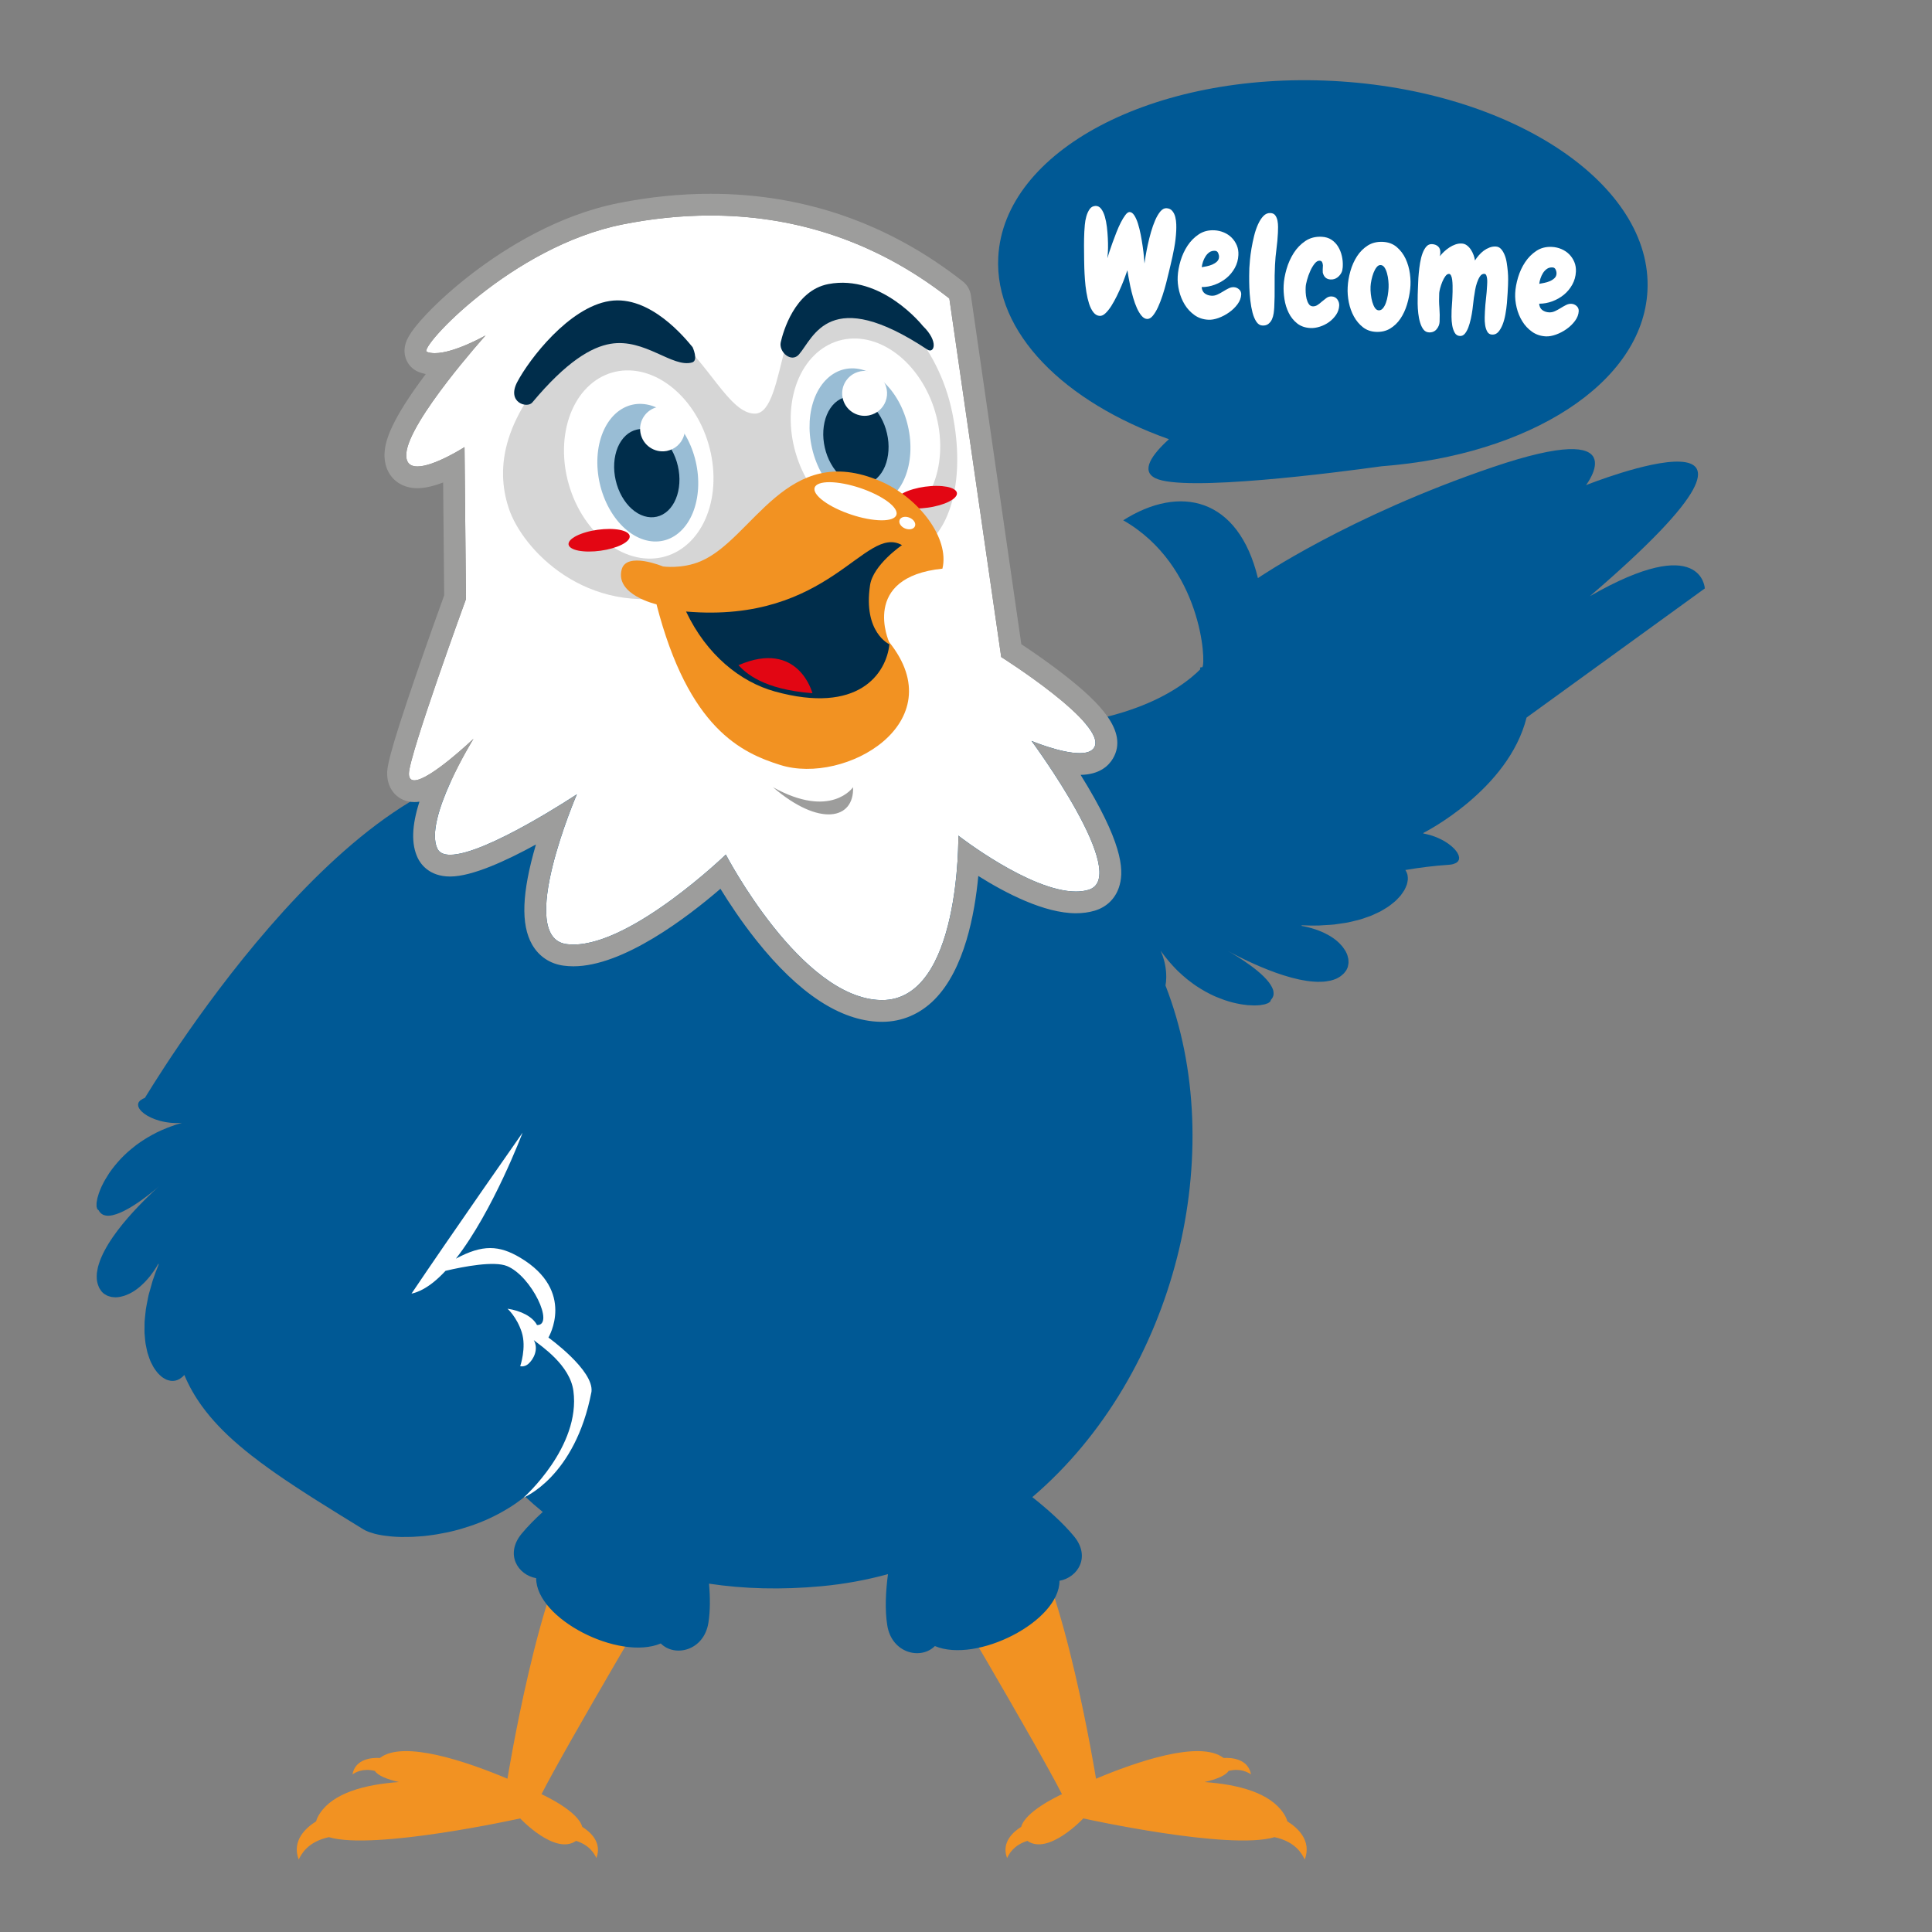 <svg xmlns="http://www.w3.org/2000/svg" xmlns:xlink="http://www.w3.org/1999/xlink" width="500" zoomAndPan="magnify" viewBox="0 0 375 375" height="500" preserveAspectRatio="xMidYMid meet" version="1.0"><rect x="0" y="0" width="375" height="375" fill="#808080" stroke="none"/><defs><clipPath id="03f6ca1313"><path d="M 18.738 87 L 331 87 L 331 321 L 18.738 321 Z M 18.738 87 " clip-rule="nonzero"/></clipPath></defs><path fill="#d33a22" d="M 172.512 212.91 C 172.512 212.91 172.52 212.918 172.828 213.438 L 172.602 213.375 C 172.547 213.074 172.512 212.91 172.512 212.91 Z M 172.512 212.91 " fill-opacity="1" fill-rule="nonzero"/><path fill="#d33a22" d="M 150.277 193.824 C 150.277 193.824 150.281 193.832 150.59 194.352 L 150.363 194.293 C 150.312 193.992 150.277 193.824 150.277 193.824 Z M 150.277 193.824 " fill-opacity="1" fill-rule="nonzero"/><path fill="#005995" d="M 319.77 56.449 C 320.844 35.754 293.508 17.516 258.711 15.711 C 223.914 13.906 194.836 29.223 193.762 49.914 C 193 64.594 206.543 78.027 226.891 85.25 C 223.555 88.277 221.359 91.398 224.273 92.824 C 229.855 95.559 259.457 91.711 268.207 90.496 C 296.781 88.328 318.836 74.422 319.77 56.449 Z M 319.77 56.449 " fill-opacity="1" fill-rule="nonzero"/><path fill="#ffffff" d="M 301.719 53.996 C 301.465 54.234 301.168 54.426 300.824 54.574 C 300.48 54.719 300.121 54.832 299.742 54.906 C 299.363 54.984 299.039 55.047 298.77 55.09 C 298.805 54.766 298.883 54.414 299.008 54.035 C 299.129 53.66 299.297 53.309 299.504 52.98 C 299.715 52.656 299.965 52.391 300.266 52.184 C 300.562 51.977 300.922 51.887 301.344 51.906 C 301.629 51.918 301.836 52.066 301.957 52.34 C 302.078 52.613 302.133 52.875 302.117 53.125 C 302.102 53.469 301.969 53.762 301.719 53.996 Z M 306.016 59.391 C 305.723 59.129 305.383 58.988 305 58.969 C 304.656 58.953 304.312 59.031 303.965 59.207 C 303.621 59.379 303.27 59.578 302.914 59.801 C 302.559 60.023 302.191 60.223 301.82 60.395 C 301.445 60.57 301.066 60.645 300.684 60.629 C 300.168 60.602 299.73 60.453 299.367 60.188 C 299.004 59.922 298.797 59.508 298.75 58.949 C 299.613 58.953 300.465 58.797 301.309 58.484 C 302.148 58.168 302.902 57.742 303.559 57.199 C 304.219 56.656 304.762 56 305.184 55.234 C 305.605 54.469 305.84 53.633 305.883 52.734 C 305.918 52.043 305.812 51.414 305.574 50.848 C 305.332 50.277 305 49.781 304.582 49.359 C 304.16 48.934 303.656 48.598 303.074 48.348 C 302.492 48.098 301.875 47.957 301.223 47.926 C 300.074 47.867 299.066 48.125 298.203 48.699 C 297.34 49.27 296.613 50.004 296.023 50.895 C 295.43 51.785 294.977 52.773 294.652 53.852 C 294.332 54.93 294.145 55.945 294.098 56.902 C 294.055 57.805 294.148 58.734 294.379 59.695 C 294.609 60.66 294.973 61.543 295.473 62.355 C 295.969 63.168 296.602 63.848 297.375 64.395 C 298.145 64.941 299.035 65.238 300.051 65.289 C 300.645 65.316 301.305 65.199 302.027 64.938 C 302.75 64.68 303.438 64.316 304.082 63.859 C 304.727 63.402 305.273 62.871 305.715 62.27 C 306.16 61.668 306.395 61.043 306.43 60.391 C 306.445 59.988 306.309 59.656 306.016 59.391 Z M 292.73 54.23 C 292.734 53.762 292.711 53.25 292.664 52.703 C 292.613 52.152 292.547 51.594 292.457 51.023 C 292.371 50.453 292.234 49.938 292.043 49.477 C 291.855 49.016 291.625 48.633 291.352 48.332 C 291.078 48.031 290.742 47.871 290.34 47.852 C 289.918 47.828 289.508 47.895 289.105 48.051 C 288.707 48.203 288.336 48.406 287.996 48.656 C 287.656 48.91 287.34 49.207 287.047 49.547 C 286.75 49.887 286.496 50.223 286.289 50.559 C 286.246 50.23 286.16 49.883 286.023 49.512 C 285.891 49.137 285.715 48.789 285.5 48.461 C 285.285 48.133 285.031 47.859 284.734 47.633 C 284.438 47.406 284.098 47.285 283.715 47.266 C 283.312 47.246 282.906 47.309 282.496 47.449 C 282.086 47.594 281.699 47.785 281.332 48.027 C 280.965 48.266 280.617 48.539 280.297 48.84 C 279.977 49.141 279.699 49.438 279.477 49.734 C 279.5 49.641 279.52 49.535 279.535 49.422 C 279.547 49.305 279.559 49.191 279.566 49.078 C 279.59 48.539 279.453 48.129 279.148 47.848 C 278.848 47.562 278.445 47.41 277.949 47.383 C 277.508 47.363 277.141 47.523 276.848 47.863 C 276.551 48.203 276.305 48.648 276.102 49.195 C 275.902 49.742 275.75 50.352 275.637 51.027 C 275.527 51.703 275.441 52.367 275.383 53.016 C 275.32 53.668 275.281 54.27 275.266 54.824 C 275.246 55.383 275.23 55.805 275.215 56.09 C 275.203 56.34 275.191 56.719 275.176 57.227 C 275.16 57.734 275.156 58.301 275.164 58.926 C 275.172 59.547 275.211 60.184 275.285 60.828 C 275.359 61.477 275.477 62.074 275.645 62.617 C 275.809 63.164 276.027 63.609 276.297 63.961 C 276.57 64.309 276.926 64.496 277.363 64.516 C 277.977 64.547 278.469 64.344 278.836 63.914 C 279.203 63.48 279.398 62.996 279.426 62.461 C 279.469 61.539 279.457 60.637 279.387 59.75 C 279.312 58.863 279.301 57.961 279.348 57.043 L 279.355 56.867 C 279.363 56.68 279.422 56.375 279.527 55.957 C 279.637 55.539 279.777 55.121 279.953 54.695 C 280.125 54.273 280.328 53.906 280.551 53.602 C 280.777 53.297 281.016 53.152 281.266 53.164 C 281.418 53.172 281.547 53.281 281.652 53.5 C 281.758 53.715 281.832 53.992 281.871 54.332 C 281.91 54.668 281.938 55.039 281.945 55.441 C 281.953 55.848 281.953 56.234 281.945 56.609 C 281.938 56.984 281.926 57.324 281.91 57.629 C 281.895 57.934 281.883 58.156 281.879 58.289 C 281.859 58.613 281.84 58.934 281.816 59.238 C 281.789 59.543 281.77 59.859 281.754 60.184 C 281.738 60.492 281.734 60.922 281.734 61.48 C 281.734 62.035 281.781 62.586 281.871 63.125 C 281.957 63.668 282.117 64.145 282.348 64.562 C 282.574 64.977 282.918 65.195 283.379 65.215 C 283.742 65.234 284.059 65.086 284.324 64.773 C 284.586 64.461 284.812 64.055 285.004 63.555 C 285.191 63.055 285.352 62.496 285.488 61.879 C 285.625 61.262 285.73 60.656 285.809 60.066 C 285.883 59.477 285.949 58.93 286.004 58.434 C 286.055 57.938 286.105 57.566 286.16 57.32 C 286.188 57.09 286.246 56.742 286.324 56.277 C 286.406 55.809 286.523 55.34 286.684 54.867 C 286.84 54.398 287.031 53.988 287.262 53.645 C 287.488 53.301 287.777 53.137 288.121 53.152 C 288.293 53.164 288.418 53.266 288.496 53.461 C 288.57 53.656 288.625 53.879 288.648 54.129 C 288.676 54.383 288.68 54.633 288.668 54.879 C 288.656 55.129 288.648 55.301 288.645 55.398 C 288.602 56.258 288.531 57.102 288.434 57.922 C 288.336 58.742 288.266 59.582 288.223 60.445 C 288.207 60.73 288.195 61.125 288.18 61.621 C 288.164 62.121 288.191 62.613 288.266 63.094 C 288.336 63.578 288.473 64.004 288.676 64.367 C 288.879 64.734 289.191 64.926 289.613 64.945 C 290.094 64.973 290.492 64.797 290.82 64.43 C 291.145 64.062 291.422 63.586 291.652 63.004 C 291.883 62.418 292.062 61.762 292.195 61.027 C 292.328 60.297 292.426 59.566 292.492 58.84 C 292.555 58.113 292.602 57.441 292.633 56.816 C 292.664 56.195 292.688 55.703 292.707 55.34 C 292.719 55.07 292.727 54.703 292.73 54.23 Z M 268.727 51.91 C 268.93 52.211 269.094 52.582 269.215 53.031 C 269.34 53.48 269.426 53.957 269.477 54.469 C 269.527 54.98 269.547 55.445 269.523 55.867 C 269.5 56.328 269.449 56.82 269.363 57.344 C 269.281 57.867 269.16 58.348 269.004 58.777 C 268.848 59.215 268.652 59.566 268.418 59.844 C 268.184 60.121 267.914 60.25 267.609 60.238 C 267.32 60.223 267.074 60.062 266.867 59.754 C 266.664 59.445 266.496 59.062 266.363 58.605 C 266.234 58.148 266.137 57.648 266.078 57.109 C 266.016 56.57 266 56.07 266.023 55.609 C 266.039 55.246 266.098 54.82 266.199 54.336 C 266.301 53.852 266.434 53.395 266.598 52.961 C 266.766 52.527 266.965 52.16 267.199 51.867 C 267.434 51.57 267.695 51.43 267.984 51.445 C 268.273 51.457 268.52 51.613 268.727 51.91 Z M 269.828 63.773 C 270.617 63.293 271.281 62.656 271.82 61.855 C 272.359 61.055 272.785 60.145 273.094 59.125 C 273.402 58.102 273.613 57.086 273.719 56.074 C 273.824 55.156 273.805 54.176 273.664 53.133 C 273.523 52.09 273.242 51.121 272.828 50.227 C 272.41 49.336 271.84 48.578 271.109 47.953 C 270.383 47.336 269.484 46.996 268.41 46.945 C 267.301 46.891 266.328 47.125 265.492 47.648 C 264.66 48.176 263.965 48.871 263.402 49.734 C 262.844 50.602 262.41 51.566 262.109 52.637 C 261.805 53.707 261.629 54.75 261.582 55.762 C 261.531 56.723 261.609 57.699 261.809 58.699 C 262.012 59.695 262.34 60.609 262.797 61.438 C 263.258 62.27 263.836 62.957 264.539 63.512 C 265.242 64.062 266.082 64.363 267.059 64.414 C 268.113 64.465 269.035 64.25 269.828 63.773 Z M 260.617 51.918 C 260.621 51.82 260.629 51.727 260.633 51.629 C 260.664 50.996 260.602 50.352 260.453 49.691 C 260.305 49.031 260.062 48.43 259.734 47.887 C 259.406 47.34 258.977 46.895 258.449 46.539 C 257.918 46.188 257.281 45.992 256.535 45.957 C 255.328 45.898 254.27 46.172 253.367 46.781 C 252.465 47.387 251.711 48.168 251.105 49.117 C 250.504 50.066 250.039 51.102 249.715 52.23 C 249.391 53.355 249.203 54.406 249.156 55.383 C 249.113 56.227 249.168 57.121 249.312 58.07 C 249.457 59.016 249.73 59.898 250.133 60.715 C 250.531 61.531 251.082 62.215 251.773 62.77 C 252.465 63.32 253.328 63.621 254.363 63.672 C 254.938 63.699 255.547 63.609 256.191 63.402 C 256.836 63.195 257.426 62.898 257.965 62.512 C 258.504 62.125 258.957 61.656 259.332 61.109 C 259.703 60.562 259.906 59.961 259.938 59.312 C 259.957 58.871 259.836 58.473 259.578 58.113 C 259.316 57.754 258.949 57.562 258.469 57.539 C 258.086 57.52 257.738 57.629 257.43 57.863 C 257.121 58.098 256.836 58.324 256.574 58.539 C 256.293 58.797 256.012 59.016 255.723 59.203 C 255.434 59.391 255.129 59.477 254.801 59.461 C 254.477 59.445 254.219 59.293 254.031 59.004 C 253.844 58.719 253.703 58.379 253.605 57.992 C 253.512 57.602 253.453 57.203 253.434 56.789 C 253.418 56.375 253.414 56.023 253.43 55.738 C 253.445 55.375 253.539 54.898 253.703 54.312 C 253.863 53.723 254.07 53.152 254.32 52.598 C 254.566 52.047 254.848 51.57 255.168 51.172 C 255.484 50.777 255.805 50.586 256.129 50.602 C 256.359 50.613 256.52 50.695 256.609 50.855 C 256.695 51.012 256.754 51.227 256.777 51.496 L 256.738 52.328 C 256.75 52.465 256.75 52.594 256.746 52.719 C 256.738 52.844 256.754 52.953 256.789 53.051 C 257.02 53.812 257.508 54.211 258.258 54.246 C 258.754 54.273 259.191 54.145 259.57 53.867 C 259.949 53.586 260.234 53.23 260.43 52.801 C 260.473 52.707 260.504 52.605 260.531 52.504 C 260.555 52.398 260.57 52.297 260.574 52.203 C 260.598 52.109 260.613 52.012 260.617 51.918 Z M 248.07 44.086 C 248.074 43.652 248.035 43.238 247.961 42.844 C 247.883 42.445 247.742 42.102 247.535 41.812 C 247.328 41.523 247.012 41.371 246.594 41.352 C 246.074 41.324 245.617 41.52 245.223 41.93 C 244.828 42.344 244.48 42.883 244.18 43.551 C 243.879 44.215 243.625 44.961 243.422 45.785 C 243.219 46.613 243.047 47.426 242.914 48.223 C 242.777 49.023 242.68 49.766 242.617 50.453 C 242.555 51.145 242.512 51.668 242.496 52.031 C 242.48 52.359 242.469 52.863 242.465 53.543 C 242.457 54.223 242.469 54.973 242.496 55.789 C 242.523 56.609 242.586 57.449 242.688 58.32 C 242.789 59.188 242.934 59.977 243.117 60.688 C 243.305 61.398 243.555 61.984 243.867 62.453 C 244.18 62.918 244.566 63.164 245.027 63.184 C 245.504 63.211 245.895 63.102 246.195 62.867 C 246.492 62.633 246.723 62.34 246.887 61.98 C 247.047 61.625 247.156 61.234 247.219 60.805 C 247.277 60.375 247.316 59.988 247.332 59.645 C 247.398 58.266 247.426 56.895 247.406 55.527 C 247.387 54.164 247.41 52.805 247.477 51.445 C 247.527 50.391 247.621 49.344 247.762 48.305 C 247.898 47.266 247.992 46.23 248.043 45.195 C 248.062 44.887 248.066 44.516 248.07 44.086 Z M 236.207 50.773 C 235.953 51.008 235.656 51.199 235.312 51.348 C 234.969 51.492 234.609 51.605 234.23 51.684 C 233.852 51.762 233.527 51.82 233.258 51.863 C 233.293 51.539 233.371 51.191 233.496 50.812 C 233.621 50.434 233.785 50.082 233.996 49.758 C 234.203 49.43 234.457 49.164 234.754 48.957 C 235.051 48.754 235.414 48.66 235.832 48.68 C 236.121 48.695 236.324 48.84 236.445 49.113 C 236.566 49.391 236.621 49.652 236.609 49.898 C 236.594 50.242 236.457 50.535 236.207 50.773 Z M 240.504 56.168 C 240.211 55.902 239.871 55.762 239.488 55.742 C 239.145 55.727 238.801 55.805 238.457 55.98 C 238.109 56.152 237.762 56.352 237.402 56.574 C 237.047 56.797 236.684 56.996 236.309 57.168 C 235.934 57.344 235.559 57.418 235.176 57.402 C 234.656 57.375 234.219 57.23 233.855 56.961 C 233.496 56.695 233.289 56.281 233.242 55.723 C 234.105 55.727 234.957 55.57 235.797 55.258 C 236.637 54.945 237.391 54.516 238.051 53.973 C 238.711 53.43 239.25 52.773 239.676 52.008 C 240.098 51.242 240.328 50.41 240.371 49.508 C 240.406 48.82 240.305 48.191 240.062 47.621 C 239.82 47.055 239.492 46.559 239.07 46.133 C 238.648 45.707 238.148 45.371 237.566 45.125 C 236.98 44.875 236.363 44.734 235.715 44.699 C 234.562 44.645 233.559 44.902 232.695 45.473 C 231.828 46.047 231.105 46.777 230.512 47.668 C 229.922 48.562 229.465 49.547 229.141 50.625 C 228.82 51.703 228.637 52.723 228.59 53.68 C 228.543 54.578 228.637 55.512 228.867 56.473 C 229.098 57.434 229.465 58.32 229.961 59.133 C 230.457 59.941 231.094 60.621 231.863 61.168 C 232.633 61.715 233.523 62.012 234.539 62.062 C 235.133 62.094 235.793 61.977 236.516 61.715 C 237.238 61.453 237.926 61.094 238.57 60.633 C 239.219 60.176 239.762 59.648 240.207 59.043 C 240.648 58.441 240.887 57.816 240.918 57.164 C 240.938 56.762 240.801 56.43 240.504 56.168 Z M 228.312 43.543 C 228.297 43.055 228.234 42.582 228.121 42.125 C 228.008 41.668 227.816 41.273 227.543 40.945 C 227.273 40.613 226.898 40.438 226.418 40.414 C 225.996 40.391 225.605 40.598 225.234 41.031 C 224.871 41.465 224.535 42.031 224.23 42.723 C 223.926 43.418 223.656 44.188 223.41 45.031 C 223.168 45.875 222.961 46.699 222.785 47.504 C 222.613 48.312 222.469 49.043 222.359 49.703 C 222.25 50.359 222.18 50.84 222.145 51.145 C 222.117 50.895 222.082 50.469 222.035 49.871 C 221.988 49.277 221.91 48.605 221.801 47.859 C 221.695 47.117 221.566 46.348 221.414 45.551 C 221.258 44.758 221.078 44.035 220.871 43.379 C 220.664 42.727 220.422 42.191 220.145 41.773 C 219.867 41.359 219.562 41.152 219.238 41.156 C 218.988 41.16 218.719 41.355 218.434 41.734 C 218.145 42.113 217.852 42.594 217.555 43.172 C 217.258 43.754 216.973 44.398 216.695 45.105 C 216.422 45.812 216.16 46.5 215.918 47.168 C 215.672 47.836 215.469 48.438 215.297 48.965 C 215.125 49.496 215.008 49.883 214.938 50.129 L 215.004 49.383 C 215.035 49.117 215.055 48.695 215.066 48.121 C 215.074 47.543 215.062 46.91 215.027 46.219 C 214.996 45.523 214.934 44.809 214.848 44.062 C 214.758 43.32 214.625 42.641 214.445 42.027 C 214.262 41.414 214.027 40.918 213.738 40.539 C 213.449 40.16 213.094 39.969 212.672 39.969 C 212.172 39.984 211.781 40.188 211.504 40.586 C 211.227 40.988 211.012 41.457 210.859 41.996 C 210.707 42.535 210.609 43.086 210.562 43.652 C 210.516 44.215 210.484 44.66 210.465 44.984 C 210.422 45.902 210.402 46.805 210.406 47.688 C 210.41 48.57 210.418 49.477 210.43 50.395 C 210.43 50.801 210.441 51.348 210.465 52.039 C 210.488 52.73 210.527 53.477 210.586 54.277 C 210.641 55.078 210.734 55.887 210.867 56.711 C 211 57.531 211.176 58.281 211.391 58.953 C 211.609 59.625 211.887 60.184 212.23 60.621 C 212.574 61.059 212.984 61.293 213.465 61.316 C 213.828 61.332 214.199 61.16 214.582 60.793 C 214.965 60.43 215.34 59.957 215.707 59.383 C 216.07 58.805 216.422 58.168 216.766 57.477 C 217.105 56.781 217.418 56.102 217.699 55.434 C 217.98 54.766 218.219 54.164 218.406 53.625 C 218.598 53.086 218.738 52.695 218.824 52.453 C 218.871 52.742 218.938 53.172 219.035 53.742 C 219.133 54.312 219.254 54.945 219.402 55.633 C 219.551 56.32 219.734 57.035 219.945 57.777 C 220.16 58.516 220.398 59.184 220.668 59.785 C 220.934 60.383 221.238 60.883 221.57 61.281 C 221.91 61.684 222.266 61.895 222.648 61.91 C 223.031 61.93 223.402 61.723 223.762 61.289 C 224.117 60.855 224.453 60.301 224.766 59.625 C 225.078 58.949 225.367 58.195 225.641 57.367 C 225.91 56.535 226.148 55.73 226.348 54.953 C 226.551 54.176 226.723 53.469 226.871 52.832 C 227.016 52.199 227.125 51.738 227.199 51.453 C 227.465 50.371 227.699 49.273 227.906 48.16 C 228.117 47.051 228.25 45.918 228.305 44.77 C 228.324 44.441 228.324 44.035 228.312 43.543 Z M 228.312 43.543 " fill-opacity="1" fill-rule="nonzero"/><path fill="#f29222" d="M 113.016 354.59 C 112.227 351.641 106.066 348.695 105.102 348.25 C 109.965 338.707 130.164 304.566 130.164 304.566 C 130.164 304.566 120.234 287.543 112.496 297.059 C 104.758 306.574 98.496 345.246 98.496 345.246 C 90.762 341.992 78.312 337.668 73.734 341.223 C 72.184 341.137 68.992 341.352 68.41 344.406 C 69.012 344.031 70.383 343.152 72.758 343.73 C 73.352 344.652 75.102 345.355 77.43 345.895 C 70.723 346.375 64.723 348.02 62.102 351.953 C 61.715 352.531 61.477 353.047 61.363 353.52 C 59.363 354.766 56.586 357.254 57.98 360.934 C 58.48 359.941 59.652 357.504 63.84 356.59 C 72.625 359.234 100.965 352.953 100.965 352.953 C 100.965 352.953 107.738 360.191 111.816 357.312 C 114.555 358.18 115.387 359.902 115.758 360.645 C 116.891 357.648 114.652 355.617 113.016 354.59 Z M 113.016 354.59 " fill-opacity="1" fill-rule="nonzero"/><path fill="#f29222" d="M 198.215 354.59 C 199.004 351.641 205.164 348.695 206.129 348.25 C 201.266 338.707 181.066 304.566 181.066 304.566 C 181.066 304.566 190.996 287.543 198.734 297.059 C 206.473 306.574 212.738 345.246 212.738 345.246 C 220.473 341.992 232.922 337.668 237.496 341.223 C 239.051 341.137 242.238 341.352 242.824 344.406 C 242.223 344.031 240.848 343.152 238.473 343.73 C 237.879 344.652 236.129 345.355 233.801 345.895 C 240.508 346.375 246.508 348.02 249.129 351.953 C 249.516 352.531 249.754 353.047 249.867 353.52 C 251.871 354.766 254.645 357.254 253.25 360.934 C 252.75 359.941 251.578 357.504 247.391 356.59 C 238.605 359.234 210.27 352.953 210.27 352.953 C 210.27 352.953 203.492 360.191 199.414 357.312 C 196.676 358.18 195.844 359.902 195.473 360.645 C 194.34 357.648 196.578 355.617 198.215 354.59 Z M 198.215 354.59 " fill-opacity="1" fill-rule="nonzero"/><g clip-path="url(#03f6ca1313)"><path fill="#005995" d="M 308.594 115.719 C 356.254 74.836 307.844 94.164 307.844 94.164 C 307.844 94.164 317.871 81.129 289.789 90.656 C 261.711 100.18 244.176 112.199 244.16 112.211 C 240.363 96.543 229.016 94.012 218.02 100.988 C 233.312 109.762 234.129 128.695 233.371 129.5 C 233.117 129.52 232.949 129.559 232.93 129.59 C 232.945 129.695 232.957 129.805 232.973 129.91 C 232.469 130.418 231.867 130.969 231.156 131.547 C 229.586 132.824 227.492 134.234 224.766 135.578 C 224.707 135.605 224.652 135.633 224.598 135.66 C 224.383 135.766 224.16 135.867 223.941 135.973 C 223.852 136.012 223.766 136.051 223.676 136.094 C 223.465 136.191 223.25 136.285 223.031 136.379 C 222.926 136.426 222.82 136.473 222.711 136.52 C 222.5 136.609 222.281 136.699 222.062 136.789 C 221.945 136.84 221.824 136.887 221.707 136.934 C 221.484 137.023 221.266 137.109 221.039 137.195 C 220.918 137.242 220.789 137.289 220.668 137.332 C 219.91 137.617 219.113 137.891 218.281 138.152 C 218.098 138.211 217.914 138.27 217.727 138.328 C 217.523 138.391 217.309 138.453 217.102 138.512 C 216.895 138.574 216.691 138.633 216.484 138.691 C 216.277 138.75 216.062 138.805 215.852 138.863 C 215.633 138.922 215.406 138.98 215.18 139.039 C 214.969 139.094 214.758 139.145 214.543 139.195 C 214.305 139.254 214.062 139.312 213.82 139.367 C 213.609 139.418 213.395 139.465 213.18 139.512 C 212.918 139.57 212.656 139.625 212.391 139.68 C 212.184 139.723 211.973 139.766 211.762 139.809 C 211.461 139.867 211.148 139.922 210.84 139.98 C 210.656 140.012 210.477 140.047 210.293 140.078 C 209.797 140.164 209.293 140.25 208.781 140.328 C 208.684 140.34 208.582 140.355 208.484 140.367 C 208.059 140.43 207.629 140.492 207.188 140.551 C 207.133 140.555 207.074 140.562 207.02 140.57 C 206.223 140.672 205.402 140.762 204.566 140.844 C 204.445 140.855 204.32 140.867 204.195 140.879 C 203.41 140.949 202.605 141.016 201.785 141.066 C 201.668 141.074 201.551 141.082 201.434 141.09 C 200.633 141.141 199.809 141.176 198.969 141.207 C 198.762 141.215 198.551 141.219 198.34 141.227 C 197.434 141.25 196.512 141.27 195.566 141.27 C 193.469 141.273 191.73 141.551 190.312 142.051 C 184.898 143.953 111.578 150.371 102.77 148.992 C 67.668 145.984 28.246 213.059 28.113 213.109 C 27.984 213.156 27.863 213.207 27.754 213.258 L 27.574 213.367 L 27.211 213.605 L 26.984 213.867 L 26.918 213.953 L 26.879 214.078 L 26.797 214.332 L 26.805 214.445 L 26.84 214.742 L 26.879 214.84 L 26.898 214.898 L 26.984 215.074 L 27.027 215.164 L 27.055 215.203 L 27.145 215.332 L 27.195 215.395 L 27.355 215.59 L 27.457 215.691 L 27.52 215.758 L 27.816 216.016 L 28.012 216.172 L 28.43 216.449 L 28.613 216.566 C 28.832 216.691 29.062 216.812 29.309 216.93 L 29.457 216.988 C 29.559 217.035 29.672 217.078 29.777 217.121 C 29.883 217.164 29.984 217.211 30.094 217.25 L 30.395 217.352 L 30.949 217.527 L 31.309 217.621 L 31.875 217.746 L 32.258 217.816 L 32.777 217.887 L 32.859 217.898 L 33.055 217.922 L 33.25 217.941 L 33.914 217.977 L 34.27 217.988 C 34.582 217.984 34.898 217.973 35.215 217.945 C 35.23 217.945 35.242 217.945 35.254 217.945 L 35.305 217.941 C 34.5 218.168 33.746 218.43 33.008 218.703 L 32.5 218.898 C 31.789 219.18 31.098 219.477 30.449 219.797 L 30.32 219.863 C 29.734 220.156 29.18 220.469 28.641 220.789 C 28.617 220.805 28.59 220.82 28.562 220.836 L 28.164 221.078 C 27.879 221.258 27.598 221.441 27.324 221.625 C 27.051 221.809 26.785 221.996 26.527 222.188 L 26.348 222.328 C 26.078 222.531 25.82 222.738 25.57 222.945 C 25.383 223.102 25.199 223.254 25.023 223.406 L 24.883 223.531 L 24.723 223.672 C 24.277 224.074 23.855 224.484 23.461 224.898 L 23.375 224.992 L 23.293 225.086 C 22.953 225.449 22.637 225.812 22.34 226.18 L 22.297 226.234 L 22.102 226.473 C 21.777 226.883 21.473 227.297 21.199 227.699 L 21.09 227.867 C 20.855 228.227 20.637 228.578 20.438 228.93 L 20.273 229.219 C 20.203 229.344 20.141 229.465 20.074 229.59 C 20.008 229.719 19.941 229.844 19.883 229.969 C 19.82 230.094 19.754 230.219 19.699 230.34 L 19.645 230.469 C 19.496 230.797 19.375 231.105 19.266 231.406 L 19.172 231.664 C 19.062 231.988 18.969 232.301 18.898 232.586 L 18.883 232.664 C 18.875 232.711 18.871 232.746 18.863 232.789 C 18.816 233 18.781 233.207 18.758 233.391 L 18.742 233.574 L 18.742 234.195 L 18.746 234.223 L 18.824 234.488 L 18.867 234.633 L 18.914 234.715 L 19.035 234.824 L 19.16 234.93 C 19.559 235.707 20.25 236 21.109 235.969 C 21.234 235.961 21.359 235.953 21.488 235.934 C 21.617 235.918 21.75 235.891 21.883 235.863 C 22.781 235.664 23.793 235.211 24.816 234.641 C 25.238 234.406 25.66 234.148 26.078 233.883 C 26.324 233.723 26.566 233.562 26.805 233.402 C 27.016 233.262 27.219 233.117 27.422 232.973 C 28.254 232.383 29.016 231.793 29.641 231.289 C 29.816 231.145 29.984 231.008 30.137 230.883 C 30.438 230.633 30.691 230.418 30.883 230.254 C 30.75 230.367 30.59 230.512 30.41 230.676 L 30.219 230.852 C 30.09 230.973 29.953 231.094 29.809 231.234 L 29.492 231.531 C 29.352 231.66 29.207 231.797 29.059 231.945 L 28.695 232.293 C 28.645 232.348 28.586 232.402 28.531 232.457 C 28.422 232.562 28.312 232.668 28.199 232.781 C 28.066 232.91 27.934 233.047 27.801 233.184 C 27.625 233.355 27.449 233.539 27.27 233.723 C 27.129 233.867 26.984 234.016 26.84 234.168 C 26.652 234.363 26.453 234.574 26.262 234.785 C 26.117 234.934 25.98 235.082 25.84 235.238 C 25.617 235.48 25.395 235.734 25.172 235.988 L 24.82 236.379 C 24.484 236.77 24.148 237.168 23.816 237.574 L 23.621 237.82 C 23.355 238.152 23.094 238.484 22.836 238.824 C 22.723 238.977 22.613 239.129 22.5 239.281 C 22.297 239.555 22.102 239.828 21.91 240.102 C 21.789 240.277 21.676 240.457 21.555 240.633 C 21.383 240.891 21.215 241.148 21.055 241.406 C 20.941 241.59 20.836 241.777 20.727 241.961 C 20.664 242.074 20.605 242.184 20.543 242.293 C 20.461 242.438 20.379 242.582 20.305 242.723 C 20.207 242.906 20.109 243.094 20.02 243.277 C 19.934 243.453 19.859 243.625 19.781 243.801 C 19.746 243.879 19.707 243.961 19.672 244.039 L 19.449 244.578 C 19.352 244.836 19.27 245.09 19.188 245.344 L 19.125 245.555 L 19.039 245.848 C 18.965 246.125 18.922 246.395 18.879 246.664 L 18.867 246.734 L 18.809 247.078 C 18.77 247.477 18.758 247.871 18.789 248.254 C 18.801 248.402 18.82 248.547 18.844 248.688 C 18.871 248.828 18.898 248.965 18.934 249.098 L 18.957 249.172 L 19.008 249.336 L 19.066 249.492 L 19.199 249.844 L 19.312 250.07 L 19.602 250.512 L 19.711 250.664 C 19.859 250.836 20.023 250.992 20.203 251.129 L 20.254 251.16 L 20.316 251.199 L 20.789 251.473 L 20.875 251.504 L 20.996 251.555 L 21.324 251.652 L 21.465 251.695 L 21.5 251.703 L 21.691 251.746 L 22.246 251.797 L 22.293 251.801 L 22.301 251.801 L 22.43 251.809 C 22.684 251.805 22.945 251.781 23.215 251.734 L 23.438 251.688 C 23.637 251.648 23.844 251.594 24.051 251.531 L 24.336 251.434 C 24.539 251.359 24.742 251.273 24.949 251.176 L 25.215 251.055 C 25.504 250.906 25.797 250.742 26.094 250.547 L 26.109 250.535 C 26.398 250.344 26.691 250.129 26.977 249.895 L 27.25 249.664 C 27.371 249.559 27.492 249.438 27.617 249.324 C 27.695 249.25 27.773 249.184 27.852 249.105 L 28.09 248.867 L 28.203 248.75 C 28.371 248.574 28.539 248.387 28.703 248.195 C 28.723 248.172 28.742 248.152 28.762 248.129 L 28.809 248.074 L 29.094 247.73 C 29.289 247.484 29.484 247.219 29.676 246.949 L 29.871 246.676 L 29.949 246.562 C 30.176 246.227 30.395 245.867 30.609 245.496 C 30.66 245.41 30.711 245.332 30.758 245.246 L 30.77 245.496 C 30.551 246.023 30.348 246.543 30.16 247.055 C 29.973 247.562 29.797 248.066 29.637 248.562 C 29.602 248.672 29.574 248.773 29.543 248.879 C 29.48 249.098 29.422 249.316 29.359 249.539 C 29.195 250.094 29.031 250.645 28.895 251.18 C 28.875 251.262 28.848 251.348 28.828 251.43 C 28.777 251.637 28.742 251.832 28.707 252.031 C 28.676 252.195 28.645 252.355 28.613 252.52 C 28.582 252.68 28.551 252.84 28.516 253 C 28.441 253.371 28.367 253.742 28.316 254.094 C 28.262 254.465 28.238 254.809 28.199 255.168 C 28.188 255.289 28.172 255.414 28.16 255.535 C 28.121 255.879 28.086 256.223 28.066 256.551 C 28.059 256.723 28.055 256.887 28.055 257.051 C 28.055 257.219 28.055 257.391 28.055 257.562 C 28.051 257.77 28.047 257.977 28.047 258.184 C 28.043 258.391 28.047 258.594 28.055 258.789 C 28.059 258.816 28.062 258.844 28.062 258.871 C 28.078 259.16 28.109 259.438 28.137 259.719 C 28.156 259.902 28.172 260.086 28.188 260.27 C 28.207 260.449 28.227 260.629 28.254 260.801 C 28.301 261.094 28.363 261.359 28.422 261.637 C 28.457 261.797 28.488 261.957 28.523 262.117 C 28.559 262.277 28.594 262.434 28.637 262.586 C 28.707 262.84 28.793 263.074 28.875 263.312 C 28.918 263.438 28.957 263.559 29 263.68 C 29.055 263.836 29.109 263.984 29.172 264.125 C 29.262 264.348 29.367 264.543 29.469 264.746 C 29.57 264.945 29.668 265.137 29.773 265.32 C 29.793 265.352 29.812 265.391 29.832 265.426 C 29.848 265.453 29.867 265.477 29.887 265.504 C 29.98 265.652 30.078 265.793 30.176 265.93 C 30.254 266.039 30.336 266.141 30.418 266.246 C 30.473 266.32 30.527 266.402 30.586 266.469 C 30.711 266.609 30.84 266.73 30.965 266.855 C 31.113 266.996 31.262 267.137 31.41 267.254 L 31.812 267.52 L 32.277 267.773 L 32.688 267.914 L 33.156 268.016 L 33.566 268.035 L 34.016 267.984 L 34.414 267.867 L 34.617 267.77 L 34.84 267.664 L 35.207 267.41 C 35.305 267.332 35.402 267.254 35.5 267.168 C 35.594 267.078 35.688 266.984 35.777 266.875 C 36.688 269.059 37.855 271.094 39.27 273.031 C 40.211 274.32 41.262 275.566 42.418 276.785 C 42.996 277.398 43.602 278 44.23 278.598 C 44.586 278.934 44.953 279.27 45.328 279.605 C 45.703 279.938 46.09 280.273 46.477 280.605 C 47.242 281.258 48.035 281.906 48.863 282.555 C 49.27 282.871 49.703 283.191 50.129 283.512 C 50.367 283.719 50.594 283.883 50.812 284.031 C 51.672 284.672 52.555 285.309 53.477 285.953 C 58.367 289.367 64.074 292.875 70.531 296.844 L 70.543 296.852 C 70.785 297 71.078 297.137 71.395 297.266 L 71.68 297.375 C 71.961 297.477 72.262 297.57 72.582 297.66 L 72.828 297.73 C 73.238 297.832 73.68 297.922 74.148 298 L 74.516 298.055 C 74.898 298.113 75.297 298.16 75.711 298.199 L 76.156 298.242 C 76.691 298.285 77.246 298.316 77.832 298.328 L 78.133 298.328 C 78.633 298.336 79.148 298.332 79.68 298.312 L 80.258 298.293 C 80.801 298.266 81.355 298.23 81.922 298.176 L 82.246 298.152 C 82.902 298.086 83.574 297.996 84.254 297.895 L 84.871 297.797 C 85.406 297.707 85.949 297.605 86.492 297.492 L 87.074 297.375 C 87.773 297.219 88.48 297.043 89.191 296.844 L 89.715 296.688 C 90.285 296.52 90.855 296.34 91.426 296.145 C 91.645 296.07 91.863 295.996 92.082 295.914 C 92.805 295.652 93.527 295.375 94.242 295.062 L 94.406 294.988 C 95.074 294.695 95.738 294.371 96.398 294.031 C 96.609 293.926 96.816 293.812 97.023 293.699 C 97.598 293.387 98.168 293.055 98.73 292.707 L 99.156 292.449 C 99.832 292.016 100.5 291.547 101.148 291.055 C 101.312 290.93 101.477 290.797 101.641 290.664 C 101.727 290.598 101.805 290.52 101.891 290.453 C 103 291.496 104.156 292.5 105.348 293.469 C 103.836 294.848 102.391 296.301 101.219 297.73 C 98.004 301.664 100.477 305.68 104.07 306.324 C 104.051 314.23 120.16 322.414 128.254 318.996 C 131 321.742 136.621 320.398 137.496 315.004 C 137.871 312.676 137.852 310.02 137.621 307.387 C 144.332 308.402 151.621 308.613 159.492 307.879 C 163.969 307.461 168.258 306.664 172.355 305.539 C 171.914 308.902 171.73 312.48 172.223 315.504 C 173.098 320.898 178.719 322.242 181.461 319.5 C 189.559 322.914 205.664 314.73 205.645 306.828 C 209.242 306.18 211.715 302.164 208.496 298.234 C 206.297 295.547 203.141 292.785 200.375 290.59 C 228.383 266.688 238.734 223.316 226.219 191.281 C 226.266 191.043 226.301 190.793 226.328 190.531 L 226.332 190.414 L 226.336 190.371 C 226.352 190.148 226.363 189.922 226.367 189.684 L 226.367 189.621 L 226.363 189.367 L 226.352 189.035 L 226.34 188.785 L 226.324 188.574 L 226.309 188.414 L 226.258 187.996 L 226.238 187.844 L 226.176 187.453 L 226.152 187.34 L 226.055 186.863 L 225.965 186.48 L 225.773 185.844 L 225.664 185.504 C 225.582 185.27 225.48 185.039 225.383 184.809 C 225.352 184.738 225.328 184.664 225.297 184.59 L 225.277 184.547 C 225.34 184.633 225.402 184.711 225.465 184.797 C 225.887 185.379 226.32 185.93 226.762 186.453 L 227.031 186.77 L 227.117 186.867 C 227.289 187.066 227.465 187.258 227.641 187.449 C 227.973 187.812 228.309 188.168 228.648 188.5 L 228.75 188.598 L 228.754 188.598 C 228.766 188.609 228.773 188.617 228.785 188.625 C 229.27 189.09 229.766 189.523 230.258 189.93 L 230.43 190.07 L 230.621 190.223 C 230.789 190.359 230.961 190.484 231.129 190.613 C 231.492 190.887 231.852 191.152 232.215 191.395 L 232.406 191.516 C 232.844 191.805 233.277 192.066 233.711 192.312 C 233.762 192.34 233.812 192.371 233.867 192.402 L 233.992 192.473 L 234.215 192.598 C 234.672 192.844 235.125 193.066 235.57 193.273 C 235.645 193.305 235.719 193.344 235.793 193.375 L 235.879 193.41 L 236.023 193.473 C 236.254 193.57 236.473 193.648 236.699 193.738 C 236.926 193.824 237.152 193.922 237.375 194 L 237.57 194.07 L 237.734 194.129 C 238.227 194.297 238.719 194.445 239.188 194.566 L 239.383 194.613 C 239.801 194.719 240.207 194.805 240.602 194.875 L 240.672 194.887 L 240.93 194.934 C 241.047 194.953 241.156 194.969 241.27 194.984 C 241.504 195.02 241.73 195.047 241.953 195.07 C 242.027 195.078 242.109 195.09 242.184 195.098 L 242.301 195.105 L 242.32 195.105 C 242.676 195.133 243.012 195.148 243.332 195.148 L 243.605 195.148 C 243.949 195.145 244.273 195.129 244.566 195.098 L 244.633 195.09 L 244.645 195.086 C 244.68 195.082 244.711 195.078 244.742 195.07 C 244.969 195.043 245.18 195.004 245.371 194.961 L 245.461 194.938 L 245.551 194.918 L 246.137 194.711 L 246.16 194.695 L 246.344 194.562 L 246.508 194.445 L 246.57 194.371 L 246.688 194.066 C 247.117 193.613 247.262 193.102 247.191 192.555 C 247.18 192.445 247.156 192.332 247.129 192.223 C 247.082 192.051 247.008 191.875 246.926 191.695 C 245.621 188.883 240.055 185.555 238.359 184.59 C 238.512 184.676 238.699 184.777 238.914 184.891 L 239.145 185.016 C 239.301 185.094 239.465 185.18 239.641 185.273 L 239.977 185.445 L 240.027 185.473 C 240.199 185.559 240.375 185.648 240.562 185.742 L 241.016 185.965 C 241.102 186.008 241.195 186.055 241.285 186.098 C 241.402 186.156 241.52 186.211 241.641 186.273 C 241.805 186.352 241.977 186.43 242.148 186.512 C 242.371 186.617 242.605 186.727 242.84 186.832 C 243.023 186.918 243.207 187 243.398 187.086 C 243.652 187.199 243.914 187.312 244.176 187.426 C 244.367 187.508 244.551 187.59 244.746 187.672 C 245.051 187.801 245.363 187.926 245.676 188.051 L 246.164 188.25 C 246.641 188.438 247.133 188.621 247.625 188.797 L 247.922 188.898 C 248.32 189.039 248.727 189.176 249.129 189.305 C 249.312 189.359 249.496 189.414 249.676 189.465 C 250 189.562 250.324 189.66 250.645 189.75 C 250.852 189.805 251.059 189.852 251.262 189.902 C 251.562 189.98 251.863 190.051 252.16 190.117 C 252.371 190.16 252.582 190.199 252.793 190.238 C 252.984 190.277 253.176 190.305 253.367 190.336 C 253.461 190.352 253.559 190.371 253.652 190.387 C 253.801 190.406 253.949 190.426 254.094 190.445 C 254.152 190.453 254.211 190.461 254.273 190.469 C 254.555 190.5 254.828 190.523 255.105 190.539 L 255.688 190.57 C 255.953 190.578 256.207 190.566 256.465 190.559 C 256.477 190.559 256.488 190.559 256.5 190.559 L 256.535 190.555 L 257.023 190.531 C 257.309 190.508 257.578 190.457 257.844 190.406 L 258.258 190.336 C 258.648 190.238 259.023 190.121 259.371 189.965 C 259.512 189.902 259.641 189.832 259.766 189.762 C 259.891 189.691 260.008 189.617 260.121 189.543 L 260.254 189.441 L 260.32 189.395 L 260.734 189.043 L 260.777 188.996 L 260.91 188.859 L 261.117 188.59 L 261.23 188.441 L 261.336 188.289 C 261.363 188.238 261.387 188.188 261.41 188.137 C 261.445 188.07 261.48 188 261.508 187.934 C 261.547 187.844 261.582 187.758 261.609 187.668 L 261.637 187.539 L 261.703 187.176 L 261.734 187 L 261.746 186.777 L 261.734 186.508 L 261.723 186.289 L 261.695 186.059 L 261.641 185.852 L 261.543 185.473 L 261.504 185.344 C 261.418 185.105 261.309 184.867 261.176 184.625 L 261.055 184.434 C 261.043 184.414 261.027 184.398 261.016 184.379 C 260.922 184.223 260.816 184.062 260.699 183.91 L 260.516 183.672 C 260.375 183.508 260.227 183.344 260.066 183.18 L 260.027 183.137 L 259.863 182.973 C 259.625 182.746 259.371 182.527 259.09 182.312 L 259.074 182.301 C 258.797 182.09 258.496 181.891 258.18 181.699 L 257.871 181.52 C 257.684 181.414 257.484 181.312 257.285 181.211 C 257.238 181.188 257.191 181.16 257.145 181.137 L 256.711 180.934 L 256.691 180.926 C 256.648 180.906 256.598 180.887 256.555 180.867 C 256.348 180.781 256.137 180.691 255.918 180.609 L 255.766 180.551 L 255.43 180.43 C 255.133 180.328 254.82 180.234 254.5 180.145 L 254.047 180.016 C 253.562 179.891 253.059 179.781 252.531 179.691 L 252.562 179.68 L 252.766 179.598 C 252.789 179.602 252.812 179.602 252.84 179.602 C 253.953 179.656 255.016 179.668 256.031 179.641 C 256.301 179.633 256.551 179.609 256.805 179.59 C 256.887 179.586 256.965 179.578 257.047 179.574 C 257.398 179.555 257.754 179.539 258.105 179.516 C 258.41 179.496 258.715 179.473 259.004 179.441 C 259.277 179.414 259.531 179.371 259.789 179.328 C 259.895 179.312 260 179.297 260.109 179.281 C 260.223 179.262 260.336 179.246 260.449 179.23 C 260.871 179.172 261.297 179.113 261.691 179.035 C 262.059 178.961 262.391 178.867 262.738 178.785 C 262.906 178.742 263.074 178.703 263.242 178.664 C 263.531 178.598 263.816 178.527 264.09 178.445 C 264.188 178.418 264.281 178.383 264.375 178.352 C 264.602 178.277 264.82 178.195 265.047 178.121 C 265.438 177.984 265.84 177.855 266.203 177.707 C 266.328 177.656 266.445 177.602 266.566 177.547 C 266.703 177.484 266.836 177.418 266.973 177.355 C 267 177.344 267.023 177.332 267.051 177.32 C 267.387 177.164 267.727 177.012 268.031 176.848 C 268.199 176.758 268.352 176.664 268.504 176.57 C 268.59 176.516 268.676 176.465 268.766 176.41 C 268.852 176.359 268.938 176.305 269.023 176.254 C 269.219 176.133 269.41 176.016 269.586 175.891 C 269.805 175.738 269.996 175.578 270.191 175.422 C 270.277 175.355 270.363 175.285 270.449 175.219 C 270.594 175.105 270.734 174.988 270.859 174.871 C 270.949 174.793 271.031 174.711 271.109 174.629 C 271.191 174.547 271.266 174.465 271.344 174.383 C 271.391 174.336 271.434 174.289 271.48 174.242 C 271.613 174.098 271.746 173.957 271.863 173.816 C 271.996 173.652 272.109 173.488 272.223 173.32 C 272.355 173.133 272.488 172.941 272.594 172.754 C 272.688 172.59 272.758 172.43 272.832 172.27 C 272.918 172.082 273 171.895 273.059 171.715 L 273.07 171.672 L 273.176 171.246 L 273.211 171.012 L 273.258 170.727 L 273.254 170.289 L 273.23 170.113 L 273.195 169.816 L 273.07 169.422 L 272.875 169.016 L 272.77 168.867 C 275.562 168.398 278.379 168.039 281.199 167.855 C 281.52 167.836 281.789 167.789 282.027 167.73 L 282.227 167.656 L 282.625 167.492 L 282.898 167.277 L 282.98 167.211 L 283.172 166.859 L 283.188 166.746 L 283.211 166.449 L 283.18 166.285 L 283.105 166 L 283.023 165.812 L 282.867 165.52 L 282.738 165.32 L 282.496 165.012 L 282.336 164.82 L 281.977 164.469 L 281.82 164.32 C 281.633 164.152 281.43 163.988 281.207 163.828 L 281.074 163.738 C 280.891 163.609 280.703 163.484 280.5 163.359 L 280.227 163.203 L 279.715 162.926 L 279.379 162.766 L 278.852 162.531 L 278.484 162.387 L 277.914 162.191 L 277.539 162.074 L 276.895 161.914 L 276.547 161.832 C 276.449 161.812 276.348 161.805 276.25 161.789 C 276.293 161.723 276.336 161.652 276.379 161.586 C 276.402 161.582 276.426 161.578 276.449 161.578 C 276.449 161.578 292.793 153.32 296.305 139.281 L 330.902 114.215 C 330.91 114.215 330.406 103.188 308.594 115.719 Z M 308.594 115.719 " fill-opacity="1" fill-rule="nonzero"/></g><path fill="#ffffff" d="M 106.449 259.617 C 106.449 259.617 111.84 250.594 100.977 244.117 C 96.891 241.684 93.66 241.508 88.492 244.305 C 95.715 235.059 101.434 219.848 101.434 219.848 C 101.434 219.848 87.395 239.898 79.871 251.094 C 81.309 250.781 82.746 249.988 84.16 248.852 C 84.945 248.223 85.719 247.48 86.484 246.664 C 90.051 245.824 95.91 244.711 98.426 245.746 C 103.191 247.711 107.699 257.273 104.234 257.195 C 103.383 255.539 101.07 254.398 98.508 254.02 C 98.508 254.02 100.305 255.605 101.266 258.574 C 102.227 261.539 100.973 265.172 100.973 265.172 C 100.973 265.172 101.754 265.402 102.52 264.754 C 103.57 263.867 104.598 261.859 103.605 260.117 C 105.102 261.316 110.629 264.965 111.297 269.977 C 112.746 280.848 101.645 290.664 101.645 290.664 C 101.645 290.664 111.629 286.688 114.805 270.145 C 115.309 265.969 106.449 259.617 106.449 259.617 Z M 106.449 259.617 " fill-opacity="1" fill-rule="nonzero"/><path fill="#ffffff" d="M 209.555 146.184 C 210.859 146.184 211.914 145.887 212.387 145.082 C 215.031 140.566 194.336 127.535 194.336 127.535 L 184.27 57.938 C 168.957 45.934 152.758 41.832 137.902 41.832 C 131.969 41.832 126.254 42.484 120.891 43.551 C 99.301 47.84 81.164 67.605 82.848 68.289 C 83.293 68.469 83.82 68.551 84.395 68.551 C 88.211 68.551 94.246 65.109 94.246 65.109 C 94.246 65.109 79.371 81.652 78.867 88.004 C 78.723 89.879 79.648 90.539 81.023 90.539 C 84.309 90.539 90.164 86.785 90.164 86.785 L 90.445 116.285 C 90.445 116.285 79.371 146.656 79.371 150.164 C 79.371 151.082 79.766 151.461 80.418 151.461 C 83.434 151.461 91.906 143.398 91.906 143.398 C 91.906 143.398 82.211 159.023 84.887 164.703 C 85.285 165.551 86.168 165.91 87.379 165.91 C 94.297 165.91 111.965 154.176 111.965 154.176 C 111.965 154.176 100.012 181.934 109.961 183.25 C 110.395 183.309 110.844 183.336 111.301 183.336 C 122.793 183.336 140.883 165.875 140.883 165.875 C 140.883 165.875 155.422 193.781 170.969 194.113 C 171.047 194.117 171.129 194.117 171.207 194.117 C 186.508 194.117 186.012 162.195 186.012 162.195 C 186.012 162.195 199.922 173.043 208.836 173.043 C 209.691 173.043 210.504 172.945 211.25 172.723 C 219.777 170.219 200.219 143.816 200.219 143.816 C 200.219 143.816 205.871 146.184 209.555 146.184 Z M 209.555 146.184 " fill-opacity="1" fill-rule="nonzero"/><path fill="#9d9d9c" d="M 211.164 152.734 C 210.691 151.938 210.219 151.156 209.746 150.402 C 213.422 150.344 215.188 148.645 216.027 147.215 C 219.121 141.938 213.184 136.211 206.969 131.305 C 203.641 128.68 200.207 126.336 198.238 125.039 L 188.449 57.332 C 188.293 56.258 187.73 55.285 186.875 54.617 C 172.48 43.332 156.004 37.613 137.902 37.613 C 132.082 37.613 126.078 38.219 120.066 39.414 C 108.27 41.758 98.098 48.148 91.637 53.098 C 88.371 55.602 85.25 58.371 82.852 60.895 C 79.09 64.855 78.652 66.461 78.539 67.652 C 78.352 69.633 79.445 71.461 81.258 72.199 C 81.691 72.375 82.152 72.508 82.637 72.605 C 75.859 81.617 74.832 85.508 74.66 87.668 C 74.457 90.277 75.414 91.906 76.254 92.816 C 77.074 93.703 78.566 94.758 81.027 94.758 C 82.586 94.758 84.34 94.293 86.012 93.652 L 86.215 115.562 C 85.457 117.652 83.176 123.984 80.918 130.535 C 75.148 147.266 75.148 149.082 75.148 150.164 C 75.148 153.359 77.367 155.68 80.418 155.68 C 80.727 155.68 81.055 155.664 81.414 155.605 C 79.906 160.297 79.809 163.824 81.066 166.5 C 81.582 167.59 83.223 170.133 87.379 170.133 C 91.629 170.133 98.312 167.055 104.023 163.914 L 103.988 164.039 C 101.289 173.305 101.066 179.434 103.273 183.324 C 104.582 185.625 106.758 187.086 109.402 187.434 C 110.016 187.516 110.652 187.559 111.297 187.559 C 120.988 187.559 133.461 178.008 139.836 172.512 C 141.512 175.238 143.895 178.852 146.789 182.492 C 155.012 192.836 163.113 198.164 170.875 198.332 C 170.988 198.336 171.098 198.336 171.207 198.336 C 175.078 198.336 178.613 196.824 181.434 193.961 C 187.199 188.105 189.199 177.434 189.887 170.023 C 195.176 173.352 202.699 177.262 208.836 177.262 C 210.117 177.262 211.332 177.098 212.441 176.773 C 214.746 176.094 216.43 174.484 217.184 172.238 C 218.113 169.469 218.27 164.746 211.164 152.734 Z M 211.25 172.723 C 210.504 172.945 209.691 173.043 208.836 173.043 C 199.922 173.043 186.012 162.195 186.012 162.195 C 186.012 162.195 186.508 194.117 171.207 194.117 C 171.129 194.117 171.047 194.113 170.969 194.113 C 155.422 193.777 140.883 165.871 140.883 165.871 C 140.883 165.871 122.793 183.336 111.301 183.336 C 110.844 183.336 110.395 183.309 109.961 183.25 C 100.012 181.934 111.965 154.176 111.965 154.176 C 111.965 154.176 94.297 165.91 87.379 165.91 C 86.168 165.91 85.285 165.551 84.887 164.703 C 82.211 159.02 91.906 143.398 91.906 143.398 C 91.906 143.398 83.434 151.461 80.418 151.461 C 79.766 151.461 79.371 151.082 79.371 150.164 C 79.371 146.656 90.445 116.285 90.445 116.285 L 90.164 86.781 C 90.164 86.781 84.309 90.539 81.023 90.539 C 79.648 90.539 78.723 89.879 78.867 88 C 79.371 81.652 94.246 65.109 94.246 65.109 C 94.246 65.109 88.211 68.547 84.395 68.547 C 83.82 68.547 83.293 68.469 82.848 68.289 C 81.164 67.605 99.301 47.84 120.891 43.551 C 126.254 42.484 131.969 41.832 137.902 41.832 C 152.758 41.832 168.957 45.934 184.27 57.938 L 194.336 127.535 C 194.336 127.535 215.031 140.566 212.387 145.082 C 211.914 145.887 210.859 146.184 209.555 146.184 C 205.871 146.184 200.219 143.812 200.219 143.812 C 200.219 143.812 219.777 170.219 211.25 172.723 Z M 211.25 172.723 " fill-opacity="1" fill-rule="nonzero"/><path fill="#d6d6d6" d="M 180.105 105.352 C 184.168 102.219 187.516 93.348 184.844 80.148 C 182.168 66.945 172.617 56.531 161.98 55.57 C 150.688 54.551 152.875 80.285 146.508 80.285 C 141.496 80.285 137.426 70.035 130.125 64.574 C 124.406 60.297 117.949 60.574 109.844 68.566 C 97.59 80.648 96.086 90.676 98.762 98.695 C 101.434 106.715 113.828 119.719 132.133 115.461 C 150.434 111.199 147.41 102.191 156.035 100.004 C 164.66 97.816 172.082 111.531 180.105 105.352 Z M 180.105 105.352 " fill-opacity="1" fill-rule="nonzero"/><path fill="#ffffff" d="M 137.531 86.219 C 137.703 86.805 137.848 87.391 137.977 87.984 C 138.102 88.578 138.203 89.176 138.281 89.773 C 138.363 90.371 138.422 90.969 138.453 91.566 C 138.488 92.164 138.496 92.754 138.484 93.344 C 138.473 93.934 138.434 94.516 138.375 95.094 C 138.316 95.668 138.234 96.234 138.129 96.793 C 138.023 97.352 137.895 97.895 137.746 98.43 C 137.594 98.961 137.422 99.48 137.23 99.984 C 137.035 100.488 136.82 100.977 136.586 101.445 C 136.352 101.918 136.094 102.367 135.82 102.801 C 135.547 103.23 135.254 103.645 134.941 104.031 C 134.629 104.422 134.301 104.785 133.957 105.129 C 133.609 105.473 133.25 105.789 132.875 106.082 C 132.5 106.375 132.109 106.645 131.707 106.883 C 131.305 107.125 130.891 107.336 130.469 107.523 C 130.043 107.707 129.609 107.867 129.164 107.996 C 128.719 108.125 128.27 108.223 127.809 108.293 C 127.352 108.367 126.887 108.406 126.418 108.422 C 125.953 108.434 125.48 108.414 125.008 108.371 C 124.531 108.324 124.059 108.25 123.582 108.145 C 123.105 108.039 122.633 107.906 122.164 107.746 C 121.691 107.582 121.223 107.395 120.758 107.176 C 120.297 106.961 119.84 106.715 119.387 106.445 C 118.938 106.172 118.496 105.875 118.062 105.555 C 117.625 105.234 117.203 104.887 116.789 104.516 C 116.379 104.148 115.977 103.754 115.59 103.34 C 115.203 102.926 114.828 102.492 114.469 102.039 C 114.109 101.586 113.766 101.113 113.441 100.621 C 113.113 100.133 112.805 99.625 112.512 99.105 C 112.223 98.582 111.949 98.047 111.695 97.5 C 111.441 96.953 111.211 96.395 110.996 95.824 C 110.785 95.254 110.594 94.68 110.426 94.094 C 110.254 93.512 110.105 92.922 109.98 92.328 C 109.855 91.734 109.754 91.137 109.672 90.539 C 109.594 89.941 109.535 89.344 109.504 88.746 C 109.469 88.152 109.457 87.559 109.473 86.969 C 109.484 86.379 109.52 85.797 109.578 85.223 C 109.641 84.645 109.723 84.078 109.828 83.52 C 109.934 82.965 110.059 82.418 110.211 81.887 C 110.359 81.352 110.535 80.832 110.727 80.328 C 110.922 79.824 111.137 79.336 111.371 78.867 C 111.605 78.395 111.859 77.945 112.137 77.512 C 112.41 77.082 112.703 76.672 113.016 76.281 C 113.328 75.895 113.656 75.527 114 75.184 C 114.344 74.84 114.707 74.523 115.082 74.23 C 115.457 73.938 115.844 73.672 116.246 73.43 C 116.648 73.191 117.062 72.977 117.488 72.793 C 117.914 72.605 118.348 72.449 118.793 72.32 C 119.234 72.191 119.688 72.09 120.145 72.02 C 120.605 71.949 121.066 71.906 121.535 71.895 C 122.004 71.883 122.477 71.898 122.949 71.945 C 123.426 71.992 123.898 72.066 124.375 72.168 C 124.848 72.273 125.324 72.406 125.793 72.57 C 126.266 72.73 126.734 72.922 127.195 73.137 C 127.66 73.355 128.117 73.598 128.566 73.871 C 129.02 74.141 129.461 74.438 129.895 74.758 C 130.328 75.082 130.754 75.426 131.164 75.797 C 131.578 76.168 131.98 76.559 132.367 76.973 C 132.754 77.387 133.129 77.82 133.488 78.273 C 133.848 78.73 134.188 79.203 134.516 79.691 C 134.844 80.184 135.152 80.688 135.441 81.211 C 135.734 81.73 136.008 82.266 136.262 82.812 C 136.512 83.363 136.746 83.922 136.957 84.488 C 137.172 85.059 137.363 85.633 137.531 86.219 Z M 137.531 86.219 " fill-opacity="1" fill-rule="nonzero"/><path fill="#99bdd5" d="M 135.047 89.609 C 135.246 90.477 135.383 91.348 135.461 92.223 C 135.535 93.098 135.547 93.965 135.5 94.816 C 135.449 95.672 135.336 96.496 135.16 97.297 C 134.988 98.094 134.754 98.848 134.465 99.559 C 134.172 100.27 133.828 100.926 133.43 101.523 C 133.031 102.121 132.586 102.652 132.098 103.113 C 131.609 103.574 131.086 103.957 130.523 104.266 C 129.965 104.57 129.379 104.793 128.766 104.934 C 128.156 105.074 127.531 105.129 126.891 105.098 C 126.254 105.066 125.613 104.949 124.973 104.75 C 124.332 104.547 123.699 104.266 123.082 103.902 C 122.465 103.535 121.867 103.098 121.293 102.586 C 120.723 102.07 120.184 101.496 119.676 100.852 C 119.172 100.211 118.711 99.516 118.293 98.77 C 117.875 98.023 117.508 97.242 117.195 96.418 C 116.879 95.598 116.621 94.754 116.422 93.887 C 116.223 93.023 116.086 92.148 116.012 91.273 C 115.934 90.398 115.922 89.531 115.973 88.68 C 116.023 87.824 116.133 87 116.309 86.199 C 116.484 85.402 116.715 84.648 117.008 83.938 C 117.301 83.227 117.645 82.57 118.043 81.973 C 118.441 81.375 118.883 80.844 119.371 80.383 C 119.859 79.922 120.387 79.539 120.945 79.234 C 121.508 78.926 122.094 78.703 122.703 78.562 C 123.316 78.422 123.941 78.367 124.578 78.398 C 125.219 78.43 125.859 78.547 126.5 78.746 C 127.141 78.949 127.77 79.23 128.387 79.594 C 129.008 79.961 129.605 80.398 130.176 80.91 C 130.75 81.426 131.289 82 131.793 82.645 C 132.301 83.285 132.762 83.98 133.18 84.727 C 133.598 85.473 133.961 86.254 134.277 87.078 C 134.59 87.898 134.848 88.742 135.047 89.609 Z M 135.047 89.609 " fill-opacity="1" fill-rule="nonzero"/><path fill="#002d4b" d="M 131.574 90.453 C 131.703 91.008 131.789 91.566 131.84 92.129 C 131.887 92.691 131.895 93.246 131.859 93.793 C 131.824 94.344 131.75 94.871 131.637 95.383 C 131.523 95.895 131.371 96.379 131.18 96.836 C 130.992 97.293 130.766 97.715 130.508 98.098 C 130.25 98.484 129.961 98.824 129.645 99.121 C 129.328 99.418 128.988 99.664 128.625 99.859 C 128.262 100.059 127.879 100.203 127.484 100.293 C 127.086 100.387 126.684 100.422 126.27 100.402 C 125.855 100.383 125.441 100.309 125.027 100.18 C 124.613 100.051 124.203 99.871 123.805 99.641 C 123.402 99.406 123.02 99.125 122.648 98.797 C 122.277 98.469 121.93 98.102 121.602 97.688 C 121.277 97.277 120.98 96.832 120.711 96.355 C 120.441 95.879 120.203 95.375 120 94.848 C 119.801 94.32 119.633 93.781 119.508 93.227 C 119.379 92.672 119.293 92.113 119.242 91.551 C 119.195 90.988 119.188 90.434 119.223 89.887 C 119.258 89.336 119.328 88.809 119.445 88.297 C 119.559 87.785 119.711 87.301 119.898 86.844 C 120.09 86.387 120.312 85.965 120.574 85.582 C 120.832 85.195 121.117 84.855 121.438 84.559 C 121.754 84.262 122.094 84.016 122.457 83.82 C 122.82 83.621 123.203 83.477 123.598 83.387 C 123.992 83.293 124.398 83.258 124.812 83.277 C 125.227 83.297 125.641 83.371 126.055 83.5 C 126.469 83.629 126.879 83.809 127.277 84.039 C 127.676 84.273 128.062 84.555 128.434 84.883 C 128.805 85.211 129.152 85.578 129.477 85.992 C 129.805 86.402 130.102 86.848 130.371 87.324 C 130.641 87.801 130.879 88.305 131.078 88.832 C 131.281 89.359 131.449 89.898 131.574 90.453 Z M 131.574 90.453 " fill-opacity="1" fill-rule="nonzero"/><path fill="#ffffff" d="M 129.527 87.504 C 129.484 87.512 129.438 87.527 129.391 87.535 C 127.023 87.969 124.75 86.402 124.316 84.031 C 124.266 83.738 124.242 83.445 124.246 83.16 C 124.285 81.215 125.629 79.496 127.566 79.02 C 127.652 79 127.734 78.977 127.82 78.961 C 130.188 78.527 132.461 80.094 132.895 82.461 C 133.043 83.27 132.953 84.066 132.68 84.781 C 132.176 86.125 131.02 87.18 129.527 87.504 Z M 129.527 87.504 " fill-opacity="1" fill-rule="nonzero"/><path fill="#ffffff" d="M 181.539 80.031 C 181.711 80.613 181.859 81.203 181.984 81.797 C 182.109 82.391 182.211 82.988 182.293 83.586 C 182.371 84.184 182.43 84.781 182.461 85.379 C 182.496 85.973 182.508 86.566 182.492 87.156 C 182.48 87.746 182.445 88.328 182.383 88.902 C 182.324 89.48 182.242 90.047 182.137 90.605 C 182.031 91.16 181.902 91.707 181.754 92.242 C 181.602 92.773 181.43 93.293 181.238 93.797 C 181.043 94.301 180.828 94.789 180.594 95.258 C 180.359 95.73 180.102 96.18 179.828 96.613 C 179.555 97.043 179.262 97.453 178.949 97.844 C 178.637 98.234 178.309 98.598 177.965 98.941 C 177.621 99.285 177.258 99.602 176.883 99.895 C 176.508 100.188 176.121 100.453 175.719 100.695 C 175.316 100.938 174.902 101.148 174.477 101.336 C 174.051 101.52 173.617 101.676 173.172 101.805 C 172.727 101.934 172.277 102.035 171.82 102.105 C 171.359 102.176 170.898 102.219 170.43 102.23 C 169.961 102.246 169.488 102.227 169.016 102.18 C 168.539 102.137 168.066 102.059 167.59 101.957 C 167.117 101.852 166.641 101.719 166.172 101.555 C 165.699 101.395 165.23 101.207 164.77 100.988 C 164.305 100.77 163.848 100.527 163.398 100.254 C 162.945 99.984 162.504 99.688 162.07 99.367 C 161.637 99.043 161.211 98.699 160.801 98.328 C 160.387 97.961 159.984 97.566 159.598 97.152 C 159.211 96.738 158.836 96.305 158.477 95.852 C 158.117 95.395 157.777 94.922 157.449 94.434 C 157.121 93.941 156.812 93.438 156.523 92.914 C 156.23 92.395 155.957 91.859 155.703 91.312 C 155.453 90.762 155.219 90.203 155.008 89.637 C 154.793 89.066 154.602 88.492 154.434 87.906 C 154.262 87.324 154.113 86.734 153.988 86.141 C 153.863 85.547 153.762 84.949 153.68 84.352 C 153.602 83.754 153.543 83.156 153.512 82.559 C 153.477 81.961 153.469 81.371 153.48 80.781 C 153.492 80.191 153.527 79.609 153.59 79.031 C 153.648 78.457 153.73 77.891 153.836 77.332 C 153.941 76.777 154.07 76.23 154.219 75.695 C 154.371 75.164 154.543 74.645 154.734 74.141 C 154.93 73.637 155.145 73.148 155.379 72.68 C 155.613 72.207 155.871 71.758 156.145 71.324 C 156.418 70.895 156.711 70.484 157.023 70.094 C 157.336 69.703 157.664 69.34 158.008 68.996 C 158.355 68.652 158.715 68.336 159.09 68.043 C 159.465 67.75 159.855 67.48 160.258 67.242 C 160.66 67 161.07 66.789 161.496 66.602 C 161.922 66.418 162.355 66.262 162.801 66.129 C 163.246 66 163.695 65.902 164.156 65.832 C 164.613 65.758 165.078 65.719 165.543 65.707 C 166.012 65.691 166.484 65.711 166.957 65.754 C 167.434 65.801 167.906 65.879 168.383 65.98 C 168.859 66.086 169.332 66.219 169.801 66.379 C 170.273 66.543 170.742 66.73 171.203 66.949 C 171.668 67.168 172.125 67.41 172.578 67.68 C 173.027 67.953 173.469 68.25 173.902 68.57 C 174.336 68.891 174.762 69.238 175.176 69.609 C 175.586 69.977 175.988 70.371 176.375 70.785 C 176.762 71.199 177.137 71.633 177.496 72.086 C 177.855 72.543 178.199 73.012 178.523 73.504 C 178.852 73.996 179.16 74.5 179.453 75.023 C 179.742 75.543 180.016 76.078 180.27 76.625 C 180.523 77.172 180.754 77.73 180.969 78.301 C 181.18 78.871 181.371 79.445 181.539 80.031 Z M 181.539 80.031 " fill-opacity="1" fill-rule="nonzero"/><path fill="#99bdd5" d="M 176.234 82.715 C 176.434 83.582 176.574 84.453 176.648 85.328 C 176.723 86.207 176.738 87.07 176.688 87.926 C 176.637 88.777 176.523 89.605 176.352 90.402 C 176.176 91.199 175.945 91.957 175.652 92.668 C 175.359 93.379 175.016 94.035 174.617 94.633 C 174.219 95.23 173.777 95.758 173.289 96.219 C 172.801 96.68 172.273 97.066 171.715 97.371 C 171.152 97.68 170.566 97.902 169.957 98.043 C 169.344 98.184 168.719 98.238 168.082 98.207 C 167.441 98.176 166.801 98.059 166.16 97.855 C 165.52 97.656 164.891 97.371 164.27 97.008 C 163.652 96.645 163.055 96.207 162.484 95.691 C 161.91 95.18 161.371 94.602 160.867 93.961 C 160.359 93.316 159.898 92.625 159.48 91.879 C 159.062 91.133 158.695 90.348 158.383 89.527 C 158.066 88.703 157.812 87.859 157.613 86.996 C 157.414 86.129 157.277 85.258 157.199 84.383 C 157.125 83.504 157.113 82.641 157.16 81.785 C 157.211 80.934 157.324 80.105 157.496 79.309 C 157.672 78.512 157.906 77.754 158.195 77.043 C 158.488 76.332 158.832 75.676 159.23 75.078 C 159.629 74.48 160.07 73.953 160.562 73.492 C 161.051 73.031 161.574 72.645 162.137 72.34 C 162.695 72.031 163.281 71.809 163.895 71.668 C 164.504 71.527 165.129 71.473 165.77 71.504 C 166.406 71.535 167.047 71.652 167.688 71.855 C 168.328 72.055 168.957 72.34 169.578 72.703 C 170.195 73.066 170.793 73.504 171.367 74.02 C 171.938 74.531 172.477 75.109 172.984 75.75 C 173.488 76.395 173.949 77.086 174.367 77.832 C 174.785 78.578 175.152 79.363 175.465 80.184 C 175.781 81.008 176.039 81.852 176.234 82.715 Z M 176.234 82.715 " fill-opacity="1" fill-rule="nonzero"/><path fill="#002d4b" d="M 172.164 84.125 C 172.293 84.68 172.379 85.238 172.43 85.801 C 172.477 86.363 172.484 86.918 172.449 87.465 C 172.414 88.016 172.34 88.543 172.227 89.055 C 172.113 89.57 171.961 90.055 171.773 90.512 C 171.582 90.965 171.359 91.387 171.098 91.77 C 170.84 92.156 170.551 92.496 170.234 92.793 C 169.918 93.09 169.578 93.336 169.215 93.535 C 168.852 93.73 168.469 93.875 168.074 93.965 C 167.68 94.059 167.273 94.094 166.859 94.074 C 166.445 94.055 166.031 93.98 165.617 93.852 C 165.203 93.727 164.793 93.543 164.395 93.312 C 163.992 93.078 163.609 92.797 163.238 92.469 C 162.867 92.141 162.52 91.773 162.191 91.363 C 161.867 90.949 161.57 90.508 161.301 90.027 C 161.031 89.551 160.793 89.047 160.59 88.52 C 160.391 87.996 160.223 87.453 160.098 86.898 C 159.969 86.344 159.883 85.785 159.832 85.223 C 159.785 84.66 159.777 84.105 159.812 83.559 C 159.848 83.012 159.922 82.48 160.035 81.969 C 160.148 81.457 160.301 80.973 160.488 80.516 C 160.68 80.059 160.902 79.637 161.164 79.254 C 161.422 78.867 161.711 78.527 162.027 78.23 C 162.344 77.938 162.684 77.688 163.047 77.492 C 163.41 77.293 163.793 77.148 164.188 77.059 C 164.586 76.969 164.988 76.93 165.402 76.949 C 165.816 76.969 166.23 77.043 166.645 77.172 C 167.059 77.301 167.469 77.48 167.867 77.711 C 168.27 77.945 168.652 78.227 169.023 78.555 C 169.395 78.883 169.742 79.25 170.07 79.664 C 170.395 80.074 170.691 80.52 170.961 80.996 C 171.23 81.473 171.469 81.977 171.672 82.504 C 171.871 83.031 172.039 83.57 172.164 84.125 Z M 172.164 84.125 " fill-opacity="1" fill-rule="nonzero"/><path fill="#ffffff" d="M 168.746 80.609 C 168.699 80.621 168.656 80.633 168.609 80.641 C 166.242 81.078 163.969 79.508 163.535 77.141 C 163.48 76.848 163.457 76.555 163.465 76.27 C 163.5 74.324 164.848 72.602 166.785 72.129 C 166.867 72.105 166.949 72.086 167.039 72.066 C 169.406 71.633 171.68 73.203 172.109 75.57 C 172.258 76.379 172.168 77.176 171.898 77.891 C 171.391 79.23 170.238 80.285 168.746 80.609 Z M 168.746 80.609 " fill-opacity="1" fill-rule="nonzero"/><path fill="#e30613" d="M 185.738 95.68 C 185.754 95.816 185.734 95.953 185.68 96.094 C 185.621 96.234 185.523 96.379 185.395 96.523 C 185.262 96.668 185.094 96.809 184.895 96.949 C 184.691 97.09 184.461 97.227 184.199 97.359 C 183.938 97.492 183.648 97.617 183.336 97.738 C 183.02 97.855 182.688 97.965 182.336 98.066 C 181.984 98.168 181.617 98.258 181.238 98.336 C 180.859 98.418 180.477 98.484 180.086 98.535 C 179.699 98.59 179.309 98.633 178.926 98.66 C 178.539 98.684 178.164 98.699 177.797 98.695 C 177.43 98.695 177.078 98.68 176.742 98.652 C 176.41 98.621 176.098 98.578 175.809 98.523 C 175.52 98.465 175.262 98.398 175.027 98.316 C 174.797 98.234 174.598 98.145 174.434 98.043 C 174.266 97.938 174.137 97.828 174.043 97.707 C 173.949 97.586 173.891 97.461 173.871 97.324 C 173.855 97.191 173.875 97.055 173.934 96.914 C 173.988 96.773 174.086 96.629 174.215 96.484 C 174.348 96.34 174.516 96.199 174.715 96.059 C 174.918 95.918 175.148 95.781 175.41 95.648 C 175.672 95.516 175.961 95.391 176.273 95.27 C 176.59 95.152 176.922 95.039 177.273 94.941 C 177.629 94.84 177.992 94.75 178.371 94.668 C 178.75 94.59 179.133 94.523 179.523 94.469 C 179.914 94.418 180.301 94.375 180.688 94.348 C 181.07 94.32 181.449 94.309 181.816 94.312 C 182.18 94.312 182.531 94.328 182.867 94.355 C 183.199 94.387 183.512 94.43 183.801 94.484 C 184.09 94.539 184.348 94.609 184.582 94.691 C 184.812 94.773 185.012 94.863 185.176 94.965 C 185.344 95.07 185.473 95.18 185.566 95.301 C 185.664 95.422 185.719 95.547 185.738 95.68 Z M 185.738 95.68 " fill-opacity="1" fill-rule="nonzero"/><path fill="#e30613" d="M 122.223 104.039 C 122.238 104.172 122.219 104.312 122.164 104.453 C 122.105 104.594 122.008 104.738 121.879 104.879 C 121.746 105.023 121.578 105.168 121.379 105.309 C 121.176 105.449 120.945 105.586 120.684 105.719 C 120.422 105.852 120.133 105.977 119.82 106.098 C 119.504 106.215 119.172 106.324 118.82 106.426 C 118.469 106.527 118.102 106.617 117.723 106.695 C 117.344 106.773 116.961 106.84 116.57 106.895 C 116.18 106.949 115.793 106.988 115.41 107.016 C 115.023 107.043 114.645 107.055 114.281 107.055 C 113.914 107.055 113.562 107.039 113.227 107.008 C 112.895 106.98 112.582 106.938 112.293 106.883 C 112.004 106.824 111.746 106.758 111.512 106.676 C 111.281 106.594 111.082 106.504 110.918 106.398 C 110.75 106.297 110.621 106.184 110.527 106.066 C 110.434 105.945 110.375 105.816 110.355 105.684 C 110.34 105.551 110.359 105.414 110.414 105.273 C 110.473 105.129 110.57 104.988 110.699 104.844 C 110.832 104.699 111 104.559 111.199 104.418 C 111.402 104.273 111.633 104.137 111.895 104.004 C 112.156 103.875 112.445 103.746 112.758 103.629 C 113.074 103.508 113.406 103.398 113.758 103.297 C 114.109 103.195 114.477 103.105 114.855 103.027 C 115.234 102.949 115.617 102.883 116.008 102.828 C 116.398 102.773 116.785 102.734 117.172 102.707 C 117.555 102.68 117.934 102.668 118.297 102.668 C 118.664 102.672 119.016 102.684 119.352 102.715 C 119.684 102.742 119.996 102.785 120.285 102.844 C 120.574 102.898 120.832 102.969 121.066 103.051 C 121.297 103.129 121.496 103.223 121.66 103.324 C 121.828 103.426 121.957 103.539 122.051 103.66 C 122.145 103.781 122.203 103.906 122.223 104.039 Z M 122.223 104.039 " fill-opacity="1" fill-rule="nonzero"/><path fill="#f29222" d="M 172.578 124.621 C 172.578 124.621 166.895 112.035 182.926 110.375 C 184.336 104.496 178.418 96.648 170.879 93.398 C 152.676 85.555 146.223 104.598 136 108.941 C 132.371 110.484 128.691 109.949 128.691 109.949 C 128.691 109.949 121.598 107 120.664 110.551 C 119.371 115.465 127.426 117.297 127.426 117.297 C 133.652 141.48 143.988 146.137 151.469 148.488 C 164.039 152.438 185.152 140.273 172.578 124.621 Z M 172.578 124.621 " fill-opacity="1" fill-rule="nonzero"/><path fill="#002d4b" d="M 175.074 105.809 C 167.785 101.707 161.168 121.098 133.164 118.699 C 137.172 127.148 143.715 132.355 150.355 134.203 C 166.613 138.719 172.031 130.762 172.633 125.055 C 172.633 125.055 167.496 122.762 168.879 113.574 C 169.473 109.621 175.074 105.809 175.074 105.809 Z M 175.074 105.809 " fill-opacity="1" fill-rule="nonzero"/><path fill="#e20613" d="M 143.332 129.117 C 144.77 130.617 148.062 133.816 157.691 134.551 C 157.691 134.551 154.996 124.059 143.332 129.117 Z M 143.332 129.117 " fill-opacity="1" fill-rule="nonzero"/><path fill="#ffffff" d="M 166.922 94.707 C 167.441 94.883 167.953 95.07 168.453 95.273 C 168.953 95.48 169.434 95.695 169.891 95.918 C 170.352 96.145 170.781 96.379 171.184 96.617 C 171.586 96.855 171.953 97.098 172.281 97.34 C 172.609 97.582 172.895 97.824 173.137 98.059 C 173.379 98.297 173.574 98.527 173.719 98.75 C 173.867 98.977 173.965 99.188 174.008 99.387 C 174.055 99.586 174.051 99.773 173.992 99.941 C 173.938 100.113 173.828 100.262 173.672 100.395 C 173.516 100.527 173.312 100.641 173.059 100.73 C 172.809 100.82 172.512 100.887 172.176 100.93 C 171.84 100.977 171.469 100.996 171.059 100.992 C 170.648 100.988 170.215 100.961 169.75 100.91 C 169.285 100.863 168.801 100.789 168.297 100.691 C 167.793 100.598 167.281 100.48 166.758 100.344 C 166.238 100.203 165.715 100.051 165.195 99.875 C 164.672 99.699 164.164 99.512 163.664 99.309 C 163.164 99.105 162.684 98.891 162.223 98.664 C 161.766 98.438 161.332 98.207 160.934 97.969 C 160.531 97.727 160.164 97.488 159.836 97.242 C 159.508 97 159.223 96.762 158.98 96.523 C 158.738 96.285 158.543 96.055 158.395 95.832 C 158.25 95.609 158.152 95.395 158.105 95.195 C 158.062 94.996 158.066 94.812 158.121 94.641 C 158.18 94.473 158.285 94.32 158.445 94.188 C 158.602 94.055 158.805 93.945 159.059 93.855 C 159.309 93.766 159.602 93.695 159.941 93.652 C 160.277 93.609 160.648 93.586 161.059 93.59 C 161.465 93.594 161.902 93.621 162.367 93.672 C 162.832 93.723 163.316 93.793 163.82 93.891 C 164.32 93.988 164.836 94.102 165.355 94.242 C 165.879 94.379 166.398 94.535 166.922 94.707 Z M 166.922 94.707 " fill-opacity="1" fill-rule="nonzero"/><path fill="#ffffff" d="M 176.535 100.48 C 176.734 100.562 176.914 100.668 177.074 100.797 C 177.234 100.926 177.363 101.066 177.461 101.223 C 177.559 101.379 177.621 101.535 177.645 101.695 C 177.664 101.855 177.648 102.004 177.59 102.141 C 177.531 102.281 177.438 102.398 177.312 102.496 C 177.184 102.594 177.027 102.66 176.848 102.703 C 176.668 102.742 176.477 102.75 176.27 102.727 C 176.066 102.707 175.867 102.652 175.668 102.574 C 175.473 102.492 175.293 102.387 175.133 102.258 C 174.973 102.129 174.844 101.984 174.746 101.832 C 174.645 101.676 174.586 101.516 174.562 101.359 C 174.543 101.199 174.559 101.051 174.617 100.91 C 174.676 100.773 174.766 100.652 174.895 100.559 C 175.023 100.461 175.18 100.391 175.359 100.352 C 175.539 100.312 175.73 100.301 175.934 100.324 C 176.141 100.348 176.34 100.398 176.535 100.48 Z M 176.535 100.48 " fill-opacity="1" fill-rule="nonzero"/><path fill="#002d4b" d="M 155.09 68.785 C 153.59 70.52 151.117 68.293 151.543 66.426 C 151.969 64.555 154.188 56.398 160.785 55.137 C 171.137 53.16 179.113 63.254 179.113 63.254 C 182.305 66.348 181.27 68.688 180.023 67.863 C 160.992 55.246 157.941 65.48 155.09 68.785 Z M 155.09 68.785 " fill-opacity="1" fill-rule="nonzero"/><path fill="#002d4b" d="M 134.344 70.348 C 135.621 69.977 134.434 67.387 134.434 67.387 C 133.09 65.766 126.203 57.188 118.316 58.426 C 110.43 59.66 102.75 69.699 100.406 74.129 C 98.289 78.133 102.312 79.328 103.316 78.125 C 109.969 70.156 114.797 67.359 118.5 66.734 C 125.172 65.609 130.52 71.457 134.344 70.348 Z M 134.344 70.348 " fill-opacity="1" fill-rule="nonzero"/><path fill="#9d9d9c" d="M 165.578 152.797 C 165.578 152.797 161.316 159.062 150.031 152.797 C 159.059 160.566 165.828 159.062 165.578 152.797 Z M 165.578 152.797 " fill-opacity="1" fill-rule="nonzero"/></svg>